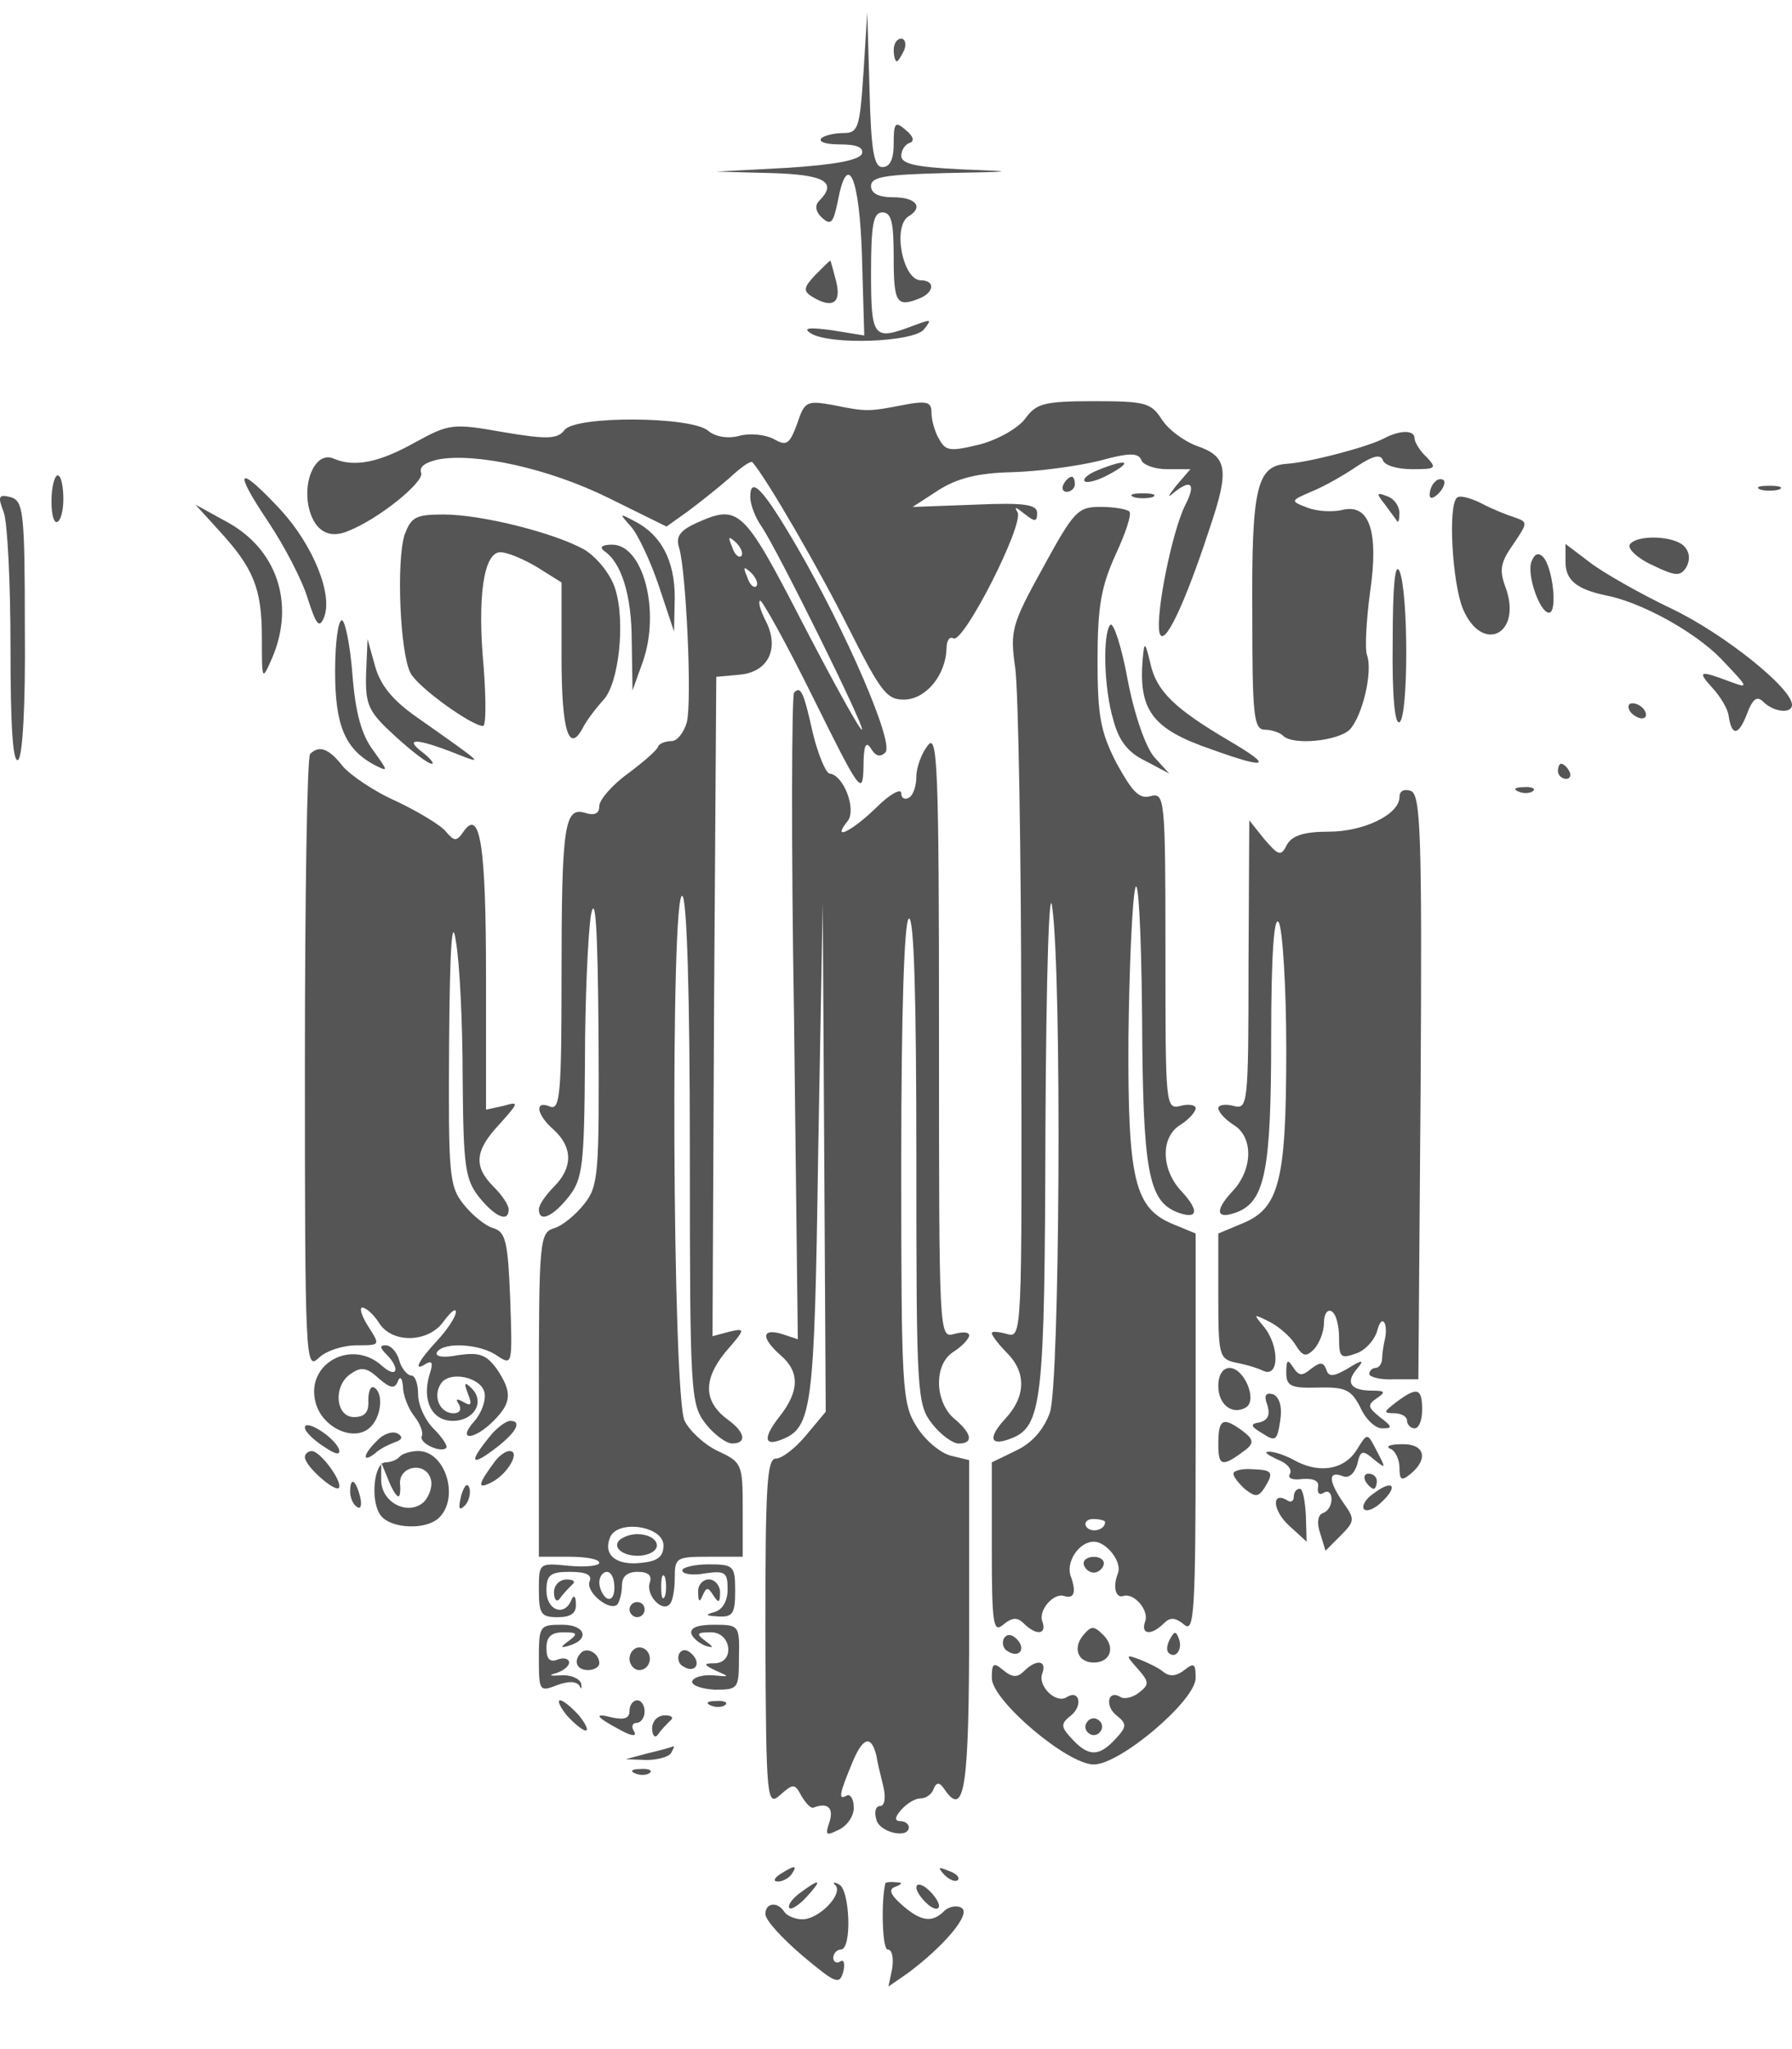 <svg width="28" height="32" viewBox="0 0 28 32" fill="none" xmlns="http://www.w3.org/2000/svg">
<path d="M13.492 1.135C13.433 2.007 13.41 2.078 13.174 2.078C13.044 2.078 12.879 2.114 12.832 2.161C12.784 2.22 12.914 2.255 13.127 2.255C13.386 2.255 13.492 2.302 13.469 2.397C13.433 2.503 13.032 2.574 12.301 2.621L11.192 2.68L12.053 2.703C12.891 2.727 13.091 2.845 12.796 3.14C12.726 3.21 12.749 3.317 12.843 3.399C12.985 3.529 13.02 3.482 13.091 3.14C13.245 2.326 13.433 2.774 13.469 4.024L13.504 5.239L12.997 5.157C12.643 5.109 12.537 5.121 12.666 5.204C12.961 5.393 14.271 5.345 14.436 5.145C14.566 4.98 14.554 4.98 14.271 5.086C13.646 5.322 13.61 5.286 13.61 4.26C13.61 3.505 13.646 3.317 13.787 3.317C13.929 3.317 13.964 3.47 13.964 4.024C13.964 4.732 14.011 4.803 14.365 4.661C14.601 4.567 14.613 4.378 14.389 4.378C14.105 4.378 13.94 3.529 14.2 3.376C14.436 3.234 14.306 3.081 13.964 3.081C13.728 3.081 13.61 3.022 13.61 2.904C13.61 2.762 13.822 2.727 14.766 2.703C15.898 2.68 15.898 2.68 15.002 2.644C14.318 2.609 14.082 2.562 14.082 2.432C14.082 2.349 14.141 2.255 14.212 2.232C14.294 2.208 14.271 2.125 14.153 2.031C13.988 1.889 13.964 1.913 13.964 2.243C13.964 2.491 13.905 2.609 13.787 2.609C13.657 2.609 13.61 2.361 13.586 1.394L13.551 0.191L13.492 1.135Z" fill="#555555"/>
<path d="M13.964 0.781C13.964 0.875 13.988 0.958 14.011 0.958C14.035 0.958 14.082 0.875 14.129 0.781C14.165 0.686 14.141 0.604 14.082 0.604C14.011 0.604 13.964 0.686 13.964 0.781Z" fill="#555555"/>
<path d="M12.737 4.296C12.56 4.484 12.548 4.543 12.678 4.626C12.997 4.826 13.15 4.744 13.067 4.402C13.02 4.225 12.985 4.083 12.973 4.071C12.961 4.071 12.867 4.166 12.737 4.296Z" fill="#555555"/>
<path d="M12.455 6.619C12.337 6.938 12.29 6.973 12.089 6.855C11.947 6.784 11.711 6.761 11.546 6.808C11.37 6.855 11.169 6.82 11.063 6.725C10.791 6.501 8.999 6.49 8.822 6.714C8.716 6.855 8.562 6.867 7.866 6.749C7.076 6.608 7.017 6.619 6.498 6.902C5.932 7.221 5.543 7.303 5.213 7.162C4.953 7.044 4.729 7.469 4.823 7.917C4.906 8.282 5.13 8.424 5.437 8.294C5.92 8.105 6.628 7.528 6.581 7.386C6.545 7.292 6.64 7.221 6.852 7.174C7.442 7.068 8.574 7.315 9.506 7.775L10.414 8.223L10.744 7.988C10.921 7.858 11.216 7.622 11.393 7.469C11.57 7.303 11.735 7.185 11.759 7.221C11.983 7.48 12.797 8.884 13.257 9.804C13.776 10.83 13.858 10.936 14.153 10.925C14.483 10.901 14.778 10.535 14.79 10.122C14.79 10.005 14.837 9.934 14.896 9.969C15.05 10.063 16.005 8.188 15.899 7.999C15.84 7.905 15.875 7.917 16.005 8.023C16.17 8.153 16.205 8.153 16.205 8.011C16.205 7.881 16.017 7.846 15.238 7.881L14.259 7.917L14.66 7.657C14.955 7.469 15.274 7.386 15.816 7.374C16.229 7.362 16.831 7.28 17.173 7.197C17.644 7.068 17.786 7.068 17.833 7.185C17.857 7.256 18.034 7.327 18.234 7.327H18.6L18.376 7.587C18.258 7.74 18.234 7.787 18.328 7.704C18.612 7.469 18.694 7.551 18.517 7.893C18.317 8.294 18.057 9.568 18.116 9.875C18.175 10.146 18.505 9.462 18.906 8.235C19.213 7.327 19.178 7.127 18.694 6.961C18.505 6.891 18.258 6.714 18.152 6.549C17.986 6.289 17.892 6.265 17.09 6.265C16.323 6.265 16.194 6.301 16.029 6.525C15.922 6.678 15.616 6.855 15.321 6.938C14.837 7.056 14.778 7.044 14.672 6.855C14.601 6.737 14.554 6.549 14.554 6.442C14.554 6.277 14.483 6.254 14.118 6.324C13.563 6.431 13.54 6.431 13.009 6.324C12.608 6.254 12.572 6.265 12.455 6.619Z" fill="#555555"/>
<path d="M21.631 6.843C21.395 6.973 20.463 7.221 20.097 7.244C19.637 7.28 19.555 7.622 19.567 9.58C19.567 11.196 19.59 11.396 19.767 11.396C19.873 11.396 20.003 11.443 20.05 11.491C20.203 11.644 20.899 11.573 21.088 11.396C21.288 11.184 21.454 10.488 21.359 10.229C21.324 10.134 21.348 9.698 21.407 9.249C21.548 8.294 21.395 7.858 20.97 7.964C20.828 7.999 20.581 7.987 20.427 7.928C20.156 7.822 20.156 7.822 20.51 7.669C20.711 7.586 21.017 7.409 21.206 7.28C21.454 7.115 21.572 7.091 21.607 7.185C21.631 7.268 21.831 7.327 22.067 7.327C22.433 7.327 22.456 7.315 22.291 7.138C22.185 7.044 22.102 6.902 22.102 6.843C22.102 6.714 21.878 6.714 21.631 6.843Z" fill="#555555"/>
<path d="M17.161 7.339C17.007 7.398 16.913 7.48 16.948 7.515C16.984 7.551 17.161 7.504 17.349 7.398C17.715 7.197 17.597 7.162 17.161 7.339Z" fill="#555555"/>
<path d="M0.86 7.468C0.777 7.645 0.789 8.153 0.883 8.153C0.942 8.153 0.99 7.987 0.99 7.799C0.99 7.504 0.919 7.339 0.86 7.468Z" fill="#555555"/>
<path d="M4.186 8.141C4.446 8.53 4.729 9.073 4.811 9.356C4.941 9.757 4.988 9.816 5.059 9.65C5.212 9.297 4.894 8.518 4.387 7.964C3.714 7.244 3.632 7.315 4.186 8.141Z" fill="#555555"/>
<path d="M16.618 7.563C16.583 7.622 16.606 7.681 16.665 7.681C16.736 7.681 16.795 7.622 16.795 7.563C16.795 7.492 16.771 7.445 16.748 7.445C16.712 7.445 16.653 7.492 16.618 7.563Z" fill="#555555"/>
<path d="M22.421 7.527C22.374 7.563 22.338 7.657 22.338 7.728C22.338 7.798 22.397 7.787 22.48 7.704C22.551 7.633 22.586 7.539 22.562 7.504C22.527 7.468 22.456 7.48 22.421 7.527Z" fill="#555555"/>
<path d="M11.723 7.763C11.723 7.881 11.806 8.093 11.9 8.223C12.148 8.589 13.516 11.349 13.469 11.396C13.445 11.42 13.032 10.677 12.549 9.745C11.605 7.917 11.546 7.869 10.862 8.176C10.614 8.294 10.555 8.388 10.614 8.565C10.72 8.931 10.815 10.936 10.732 11.278C10.685 11.443 10.579 11.573 10.496 11.573C10.402 11.573 10.308 11.608 10.284 11.655C10.272 11.714 10.048 11.903 9.812 12.08C9.565 12.257 9.364 12.493 9.364 12.587C9.364 12.705 9.293 12.741 9.14 12.694C8.821 12.599 8.774 12.882 8.774 15.253C8.774 17.069 8.751 17.341 8.597 17.282C8.35 17.176 8.373 17.4 8.656 17.647C8.951 17.919 8.951 18.237 8.656 18.532C8.527 18.662 8.42 18.815 8.42 18.886C8.42 19.098 8.633 19.004 8.88 18.697C9.105 18.414 9.128 18.213 9.14 16.598C9.14 15.619 9.187 14.581 9.234 14.286C9.305 13.932 9.34 14.534 9.352 16.126C9.364 18.343 9.352 18.52 9.128 18.803C8.998 18.968 8.786 19.145 8.656 19.181C8.432 19.252 8.42 19.369 8.42 21.787V24.311H8.892C9.152 24.311 9.364 24.347 9.364 24.406C9.364 24.453 9.152 24.477 8.892 24.453C8.42 24.406 8.42 24.406 8.42 24.831C8.42 25.208 8.456 25.255 8.715 25.255C8.916 25.255 9.01 25.196 8.998 25.043C8.998 24.925 8.963 24.901 8.928 24.984C8.821 25.255 8.538 25.149 8.538 24.842C8.538 24.595 8.597 24.547 8.904 24.547C9.163 24.547 9.258 24.595 9.211 24.701C9.152 24.866 9.529 25.173 9.647 25.055C9.682 25.007 9.718 24.878 9.718 24.76C9.718 24.618 9.8 24.547 9.966 24.547C10.131 24.547 10.19 24.606 10.154 24.713C10.084 24.901 10.343 25.184 10.461 25.055C10.508 25.019 10.543 24.831 10.543 24.642C10.543 24.323 10.567 24.311 11.074 24.311H11.605V23.568C11.605 22.861 11.593 22.837 11.216 22.66C11.015 22.566 10.779 22.354 10.697 22.188C10.508 21.811 10.473 13.873 10.662 13.991C10.732 14.038 10.779 15.501 10.779 17.989C10.779 21.787 10.791 21.929 11.027 22.236C11.157 22.401 11.346 22.542 11.44 22.542C11.676 22.542 11.64 22.365 11.381 22.177C10.992 21.894 10.98 21.552 11.334 21.115C11.652 20.75 11.652 20.738 11.393 20.797L11.133 20.867L11.157 15.725L11.192 10.57L11.57 10.535C12.018 10.488 12.183 10.11 11.959 9.686C11.888 9.544 11.841 9.403 11.876 9.379C11.9 9.356 12.277 10.028 12.702 10.889C13.433 12.363 13.48 12.434 13.492 11.986C13.492 11.644 13.528 11.561 13.61 11.691C13.681 11.809 13.752 11.832 13.834 11.75C13.976 11.608 13.221 9.863 12.454 8.542C11.924 7.633 11.723 7.421 11.723 7.763ZM11.582 8.683C11.546 8.719 11.475 8.66 11.44 8.542C11.369 8.377 11.381 8.365 11.499 8.471C11.582 8.553 11.617 8.648 11.582 8.683ZM11.817 9.155C11.782 9.19 11.711 9.131 11.676 9.013C11.605 8.848 11.617 8.837 11.735 8.943C11.817 9.025 11.853 9.12 11.817 9.155ZM10.367 24.135C10.367 24.311 10.272 24.382 10.024 24.406C9.635 24.453 9.423 24.288 9.529 24.017C9.635 23.722 10.367 23.828 10.367 24.135ZM9.6 24.795C9.6 24.925 9.553 24.996 9.482 24.96C9.423 24.925 9.364 24.807 9.364 24.713C9.364 24.618 9.423 24.547 9.482 24.547C9.553 24.547 9.6 24.654 9.6 24.795ZM10.39 24.925C10.355 25.007 10.331 24.948 10.331 24.783C10.331 24.618 10.355 24.559 10.39 24.63C10.414 24.713 10.414 24.854 10.39 24.925Z" fill="#555555"/>
<path d="M9.659 24.076C9.564 24.229 9.895 24.359 10.142 24.264C10.378 24.17 10.249 23.958 9.954 23.958C9.836 23.958 9.694 24.017 9.659 24.076Z" fill="#555555"/>
<path d="M27.505 7.645C27.575 7.669 27.717 7.669 27.799 7.645C27.87 7.61 27.811 7.586 27.646 7.586C27.481 7.586 27.422 7.61 27.505 7.645Z" fill="#555555"/>
<path d="M0.058 7.999C0.117 8.153 0.164 9.108 0.164 10.111C0.164 11.314 0.199 11.915 0.282 11.868C0.353 11.821 0.4 11.031 0.388 9.804C0.388 7.976 0.364 7.822 0.164 7.763C-0.025 7.716 -0.037 7.752 0.058 7.999Z" fill="#555555"/>
<path d="M17.715 7.763C17.786 7.787 17.927 7.787 18.01 7.763C18.08 7.728 18.021 7.704 17.856 7.704C17.691 7.704 17.632 7.728 17.715 7.763Z" fill="#555555"/>
<path d="M21.642 7.881C21.725 7.999 21.819 8.117 21.831 8.141C21.855 8.164 21.866 8.105 21.866 8.011C21.866 7.905 21.784 7.787 21.678 7.751C21.501 7.681 21.501 7.704 21.642 7.881Z" fill="#555555"/>
<path d="M22.763 7.775C22.622 7.905 22.693 9.108 22.858 9.509C23.164 10.228 23.801 9.898 23.518 9.155C23.424 8.895 23.448 8.778 23.648 8.494C23.872 8.164 23.872 8.152 23.672 8.082C23.554 8.046 23.318 7.952 23.141 7.858C22.976 7.775 22.799 7.728 22.763 7.775Z" fill="#555555"/>
<path d="M3.419 8.282C3.962 8.872 4.092 9.191 4.092 9.957C4.092 10.641 4.092 10.641 4.257 10.264C4.611 9.426 4.328 8.577 3.549 8.153L3.054 7.881L3.419 8.282Z" fill="#555555"/>
<path d="M16.299 8.86C15.804 9.756 15.78 9.851 15.863 10.429C15.91 10.771 15.957 13.26 15.957 15.972C15.969 20.855 15.969 20.903 15.733 20.832C15.604 20.797 15.497 20.785 15.497 20.82C15.497 20.855 15.604 20.997 15.733 21.127C16.04 21.433 16.028 21.811 15.71 22.153C15.438 22.448 15.462 22.589 15.78 22.471C16.288 22.283 16.323 21.929 16.335 17.624C16.347 15.182 16.394 13.779 16.441 14.168C16.594 15.265 16.559 21.599 16.405 22.059C16.311 22.318 16.134 22.53 15.886 22.648L15.497 22.837V24.182C15.497 25.373 15.521 25.503 15.674 25.373C15.816 25.255 15.898 25.255 15.993 25.349C16.193 25.55 16.358 25.526 16.288 25.326C16.217 25.149 16.465 24.866 16.63 24.925C16.783 24.972 16.818 24.866 16.736 24.63C16.641 24.406 16.854 24.076 17.09 24.076C17.29 24.076 17.538 24.394 17.467 24.571C17.384 24.783 17.432 24.96 17.55 24.925C17.715 24.866 17.962 25.149 17.892 25.326C17.821 25.526 17.986 25.55 18.187 25.349C18.281 25.255 18.363 25.255 18.505 25.373C18.658 25.503 18.682 25.196 18.682 22.389V19.263L18.34 19.122C17.727 18.874 17.62 18.438 17.632 16.208C17.644 15.123 17.691 14.062 17.738 13.873C17.785 13.672 17.833 14.522 17.845 15.854C17.856 18.284 17.939 18.756 18.399 18.933C18.717 19.051 18.741 18.909 18.47 18.614C18.139 18.272 18.128 17.753 18.446 17.565C18.576 17.482 18.682 17.364 18.682 17.305C18.682 17.258 18.576 17.235 18.446 17.27C18.21 17.329 18.21 17.27 18.21 14.852C18.21 12.446 18.198 12.375 17.974 12.434C17.797 12.481 17.691 12.363 17.444 11.915C17.196 11.431 17.149 11.184 17.149 10.311C17.149 9.462 17.208 9.155 17.432 8.66C17.585 8.329 17.691 8.023 17.644 7.987C17.609 7.952 17.408 7.916 17.196 7.916C16.842 7.916 16.783 7.975 16.299 8.86ZM17.267 23.769C17.267 23.899 17.043 23.946 16.972 23.84C16.936 23.781 16.983 23.722 17.078 23.722C17.184 23.722 17.267 23.745 17.267 23.769Z" fill="#555555"/>
<path d="M6.321 8.353C6.191 8.766 6.25 10.205 6.415 10.512C6.533 10.736 7.37 11.337 7.547 11.337C7.595 11.337 7.595 10.936 7.559 10.441C7.453 9.309 7.559 8.624 7.819 8.624C7.925 8.624 8.184 8.731 8.397 8.86L8.774 9.096V10.264C8.774 11.432 8.892 11.786 9.116 11.349C9.187 11.219 9.328 11.042 9.423 10.936C9.67 10.688 9.777 9.698 9.611 9.191C9.541 8.966 9.328 8.707 9.14 8.589C8.691 8.33 7.536 8.035 6.934 8.035C6.498 8.035 6.427 8.07 6.321 8.353Z" fill="#555555"/>
<path d="M9.859 8.224C9.965 8.341 10.166 8.766 10.296 9.155L10.532 9.863L10.543 9.332C10.543 8.754 10.331 8.353 9.918 8.141C9.671 8.011 9.671 8.011 9.859 8.224Z" fill="#555555"/>
<path d="M25.464 8.506C25.428 8.565 25.582 8.719 25.818 8.825C26.183 9.002 26.254 9.002 26.348 8.86C26.407 8.754 26.407 8.636 26.325 8.542C26.183 8.365 25.57 8.341 25.464 8.506Z" fill="#555555"/>
<path d="M9.435 8.601C9.706 8.778 9.871 9.285 9.871 10.016L9.883 10.783L10.048 10.323C10.319 9.532 10.048 8.506 9.565 8.506C9.411 8.506 9.364 8.542 9.435 8.601Z" fill="#555555"/>
<path d="M24.461 8.778C24.461 9.061 24.638 9.202 25.087 9.297C25.641 9.403 26.478 9.863 26.891 10.288C27.328 10.748 27.339 10.759 27.021 10.641C26.549 10.464 26.514 10.476 26.761 10.748C26.891 10.889 26.997 11.078 27.009 11.172C27.056 11.502 27.163 11.491 27.292 11.16C27.387 10.901 27.457 10.866 27.552 10.96C27.717 11.125 28 11.149 28 11.007C28 10.748 26.938 9.898 26.125 9.509C25.629 9.273 25.051 8.943 24.851 8.79L24.461 8.495V8.778Z" fill="#555555"/>
<path d="M23.931 8.766C23.848 8.967 24.06 9.568 24.202 9.568C24.343 9.568 24.261 8.849 24.108 8.695C24.037 8.625 23.978 8.648 23.931 8.766Z" fill="#555555"/>
<path d="M21.761 10.016C21.749 10.877 21.796 11.325 21.867 11.278C22.008 11.196 22.008 9.249 21.867 8.919C21.796 8.766 21.761 9.167 21.761 10.016Z" fill="#555555"/>
<path d="M5.236 10.488C5.236 11.325 5.389 11.691 5.837 11.939C6.073 12.057 6.073 12.057 5.837 11.726C5.648 11.479 5.554 11.137 5.507 10.535C5.471 10.063 5.389 9.686 5.342 9.686C5.283 9.686 5.236 10.04 5.236 10.488Z" fill="#555555"/>
<path d="M17.349 9.757C17.231 9.886 17.243 10.736 17.396 11.243C17.479 11.561 17.62 11.75 17.891 11.88L18.269 12.08L18.033 11.821C17.903 11.668 17.726 11.172 17.62 10.618C17.526 10.099 17.396 9.71 17.349 9.757Z" fill="#555555"/>
<path d="M5.72 10.523C5.708 11.018 5.755 11.113 6.18 11.502C6.439 11.738 6.687 11.927 6.746 11.927C6.793 11.927 6.722 11.844 6.604 11.75C6.309 11.526 6.498 11.526 7.076 11.75C7.583 11.95 7.595 11.962 6.522 11.207C6.132 10.936 5.944 10.7 5.861 10.405L5.743 9.981L5.72 10.523Z" fill="#555555"/>
<path d="M17.856 10.275C17.785 11.089 17.998 11.384 18.93 11.703C19.814 12.021 19.897 11.974 19.213 11.573C18.352 11.066 18.069 10.794 17.974 10.358C17.892 10.016 17.88 10.016 17.856 10.275Z" fill="#555555"/>
<path d="M12.407 10.818C12.372 10.854 12.36 13.142 12.407 15.902L12.466 20.915L12.218 20.832C11.9 20.738 11.888 20.891 12.195 21.163C12.501 21.422 12.489 21.729 12.183 22.118C11.923 22.448 11.935 22.59 12.206 22.484C12.69 22.295 12.725 22.035 12.784 18.002L12.855 14.109L12.879 18.084L12.902 22.047L12.596 22.413C12.431 22.613 12.218 22.778 12.124 22.778C11.982 22.778 11.959 23.203 11.959 25.503C11.97 28.145 11.982 28.216 12.195 28.027C12.395 27.85 12.419 27.85 12.525 28.051C12.596 28.169 12.678 28.251 12.714 28.228C12.926 28.145 13.032 28.228 12.961 28.452C12.89 28.664 12.902 28.676 13.115 28.57C13.256 28.499 13.351 28.334 13.339 28.216C13.339 28.086 13.28 28.015 13.233 28.039C13.091 28.122 13.115 28.015 13.315 27.532C13.48 27.131 13.61 27.084 13.693 27.414C13.704 27.496 13.752 27.697 13.799 27.886C13.846 28.074 13.822 28.204 13.752 28.204C13.681 28.204 13.657 28.299 13.693 28.416C13.74 28.617 14.2 28.723 14.2 28.534C14.2 28.487 14.141 28.44 14.07 28.44C13.976 28.44 13.976 28.381 14.082 28.263C14.164 28.169 14.294 28.086 14.377 28.086C14.471 28.086 14.565 28.015 14.589 27.933C14.636 27.827 14.683 27.827 14.766 27.956C15.073 28.393 15.143 27.909 15.143 25.373V22.802L14.848 22.731C14.683 22.684 14.447 22.484 14.318 22.271C14.094 21.917 14.082 21.658 14.082 18.155C14.082 15.796 14.129 14.392 14.2 14.345C14.282 14.298 14.318 15.572 14.318 18.096C14.318 21.788 14.329 21.929 14.565 22.236C14.695 22.401 14.884 22.543 14.978 22.543C15.214 22.543 15.191 22.389 14.908 22.153C14.766 22.035 14.672 21.811 14.672 21.599C14.672 21.375 14.754 21.198 14.908 21.104C15.037 21.021 15.143 20.903 15.143 20.856C15.143 20.797 15.037 20.797 14.908 20.832C14.672 20.903 14.672 20.856 14.672 16.162C14.672 11.963 14.648 11.432 14.495 11.644C14.4 11.762 14.318 11.986 14.318 12.128C14.318 12.269 14.271 12.422 14.2 12.458C14.141 12.493 14.082 12.47 14.082 12.387C14.082 12.305 13.905 12.399 13.693 12.611C13.303 12.989 12.985 13.142 13.244 12.823C13.386 12.647 13.185 12.104 12.961 12.08C12.902 12.069 12.784 11.786 12.702 11.455C12.56 10.818 12.513 10.7 12.407 10.818Z" fill="#555555"/>
<path d="M25.464 11.101C25.5 11.16 25.594 11.219 25.653 11.219C25.724 11.219 25.735 11.16 25.7 11.101C25.665 11.03 25.57 10.983 25.511 10.983C25.441 10.983 25.429 11.03 25.464 11.101Z" fill="#555555"/>
<path d="M4.846 11.774C4.799 11.809 4.764 14.003 4.764 16.622C4.764 21.245 4.775 21.399 4.976 21.21C5.094 21.092 5.365 21.009 5.578 21.009C5.943 21.009 5.943 21.009 5.754 20.715C5.648 20.549 5.613 20.42 5.66 20.42C5.719 20.42 5.837 20.526 5.92 20.655C6.12 20.986 6.698 20.974 6.934 20.632C7.04 20.49 7.123 20.42 7.123 20.49C7.123 20.561 6.993 20.762 6.828 20.939C6.521 21.269 6.45 21.434 6.663 21.292C6.757 21.245 6.769 21.292 6.71 21.469C6.592 21.87 6.745 22.189 7.075 22.189C7.406 22.189 7.583 21.894 7.37 21.682C7.264 21.576 7.241 21.587 7.311 21.764C7.382 21.941 7.359 21.965 7.241 21.894C7.134 21.835 7.111 21.847 7.17 21.929C7.217 22.012 7.182 22.071 7.087 22.071C6.875 22.071 6.757 21.811 6.887 21.611C7.017 21.399 7.524 21.505 7.571 21.752C7.594 21.87 7.524 22.071 7.406 22.201C7.134 22.507 7.406 22.495 7.712 22.189C7.995 21.906 8.007 21.741 7.76 21.375C7.594 21.151 7.488 21.116 7.158 21.163C6.922 21.21 6.792 21.186 6.828 21.116C6.934 20.95 7.512 20.986 7.771 21.174C8.007 21.328 8.007 21.316 7.972 20.29C7.937 19.393 7.901 19.24 7.712 19.181C7.583 19.146 7.37 18.969 7.241 18.804C7.017 18.521 7.005 18.344 7.017 16.303C7.028 14.782 7.064 14.286 7.123 14.699C7.182 15.018 7.229 15.985 7.229 16.834C7.241 18.214 7.264 18.414 7.488 18.698C7.736 19.004 7.948 19.099 7.948 18.886C7.948 18.816 7.842 18.662 7.712 18.532C7.394 18.214 7.418 17.966 7.807 17.553C8.113 17.211 8.113 17.2 7.866 17.27L7.594 17.329V15.253C7.594 13.189 7.5 12.611 7.241 12.989C7.134 13.142 7.099 13.142 6.969 12.989C6.899 12.894 6.545 12.682 6.203 12.517C5.849 12.364 5.471 12.104 5.353 11.963C5.141 11.691 4.988 11.632 4.846 11.774Z" fill="#555555"/>
<path d="M24.343 12.045C24.343 12.104 24.402 12.163 24.473 12.163C24.532 12.163 24.556 12.104 24.52 12.045C24.485 11.974 24.426 11.927 24.391 11.927C24.367 11.927 24.343 11.974 24.343 12.045Z" fill="#555555"/>
<path d="M21.867 12.446C21.867 12.717 21.313 12.988 20.758 12.988C20.381 12.988 20.192 13.047 20.11 13.189C20.015 13.378 19.98 13.366 19.756 13.106L19.52 12.811L19.508 15.076C19.508 17.27 19.496 17.329 19.272 17.27C19.142 17.235 19.036 17.258 19.036 17.305C19.036 17.364 19.142 17.482 19.272 17.565C19.59 17.753 19.579 18.273 19.248 18.614C18.977 18.909 19.001 19.051 19.319 18.933C19.767 18.768 19.862 18.273 19.862 16.208C19.862 14.887 19.909 14.286 19.98 14.404C20.039 14.498 20.098 15.395 20.098 16.385C20.098 18.449 19.991 18.874 19.402 19.11L19.036 19.263V20.242C19.036 21.162 19.048 21.221 19.307 21.28C19.449 21.304 19.649 21.363 19.744 21.41C19.991 21.516 19.991 21.009 19.744 20.714C19.579 20.514 19.579 20.514 19.838 20.643C19.98 20.714 20.168 20.879 20.239 20.997C20.357 21.186 20.404 21.198 20.534 21.068C20.617 20.974 20.687 20.797 20.687 20.655C20.687 20.514 20.746 20.443 20.805 20.478C20.876 20.514 20.923 20.702 20.923 20.891C20.923 21.198 20.947 21.221 21.183 21.139C21.336 21.091 21.489 20.915 21.525 20.761C21.596 20.502 21.702 20.679 21.631 20.95C21.619 21.009 21.596 21.139 21.596 21.209C21.596 21.292 21.549 21.363 21.489 21.363C21.442 21.363 21.395 21.41 21.395 21.457C21.395 21.504 21.572 21.552 21.784 21.54H22.162L22.197 16.987C22.221 13 22.197 12.41 22.044 12.351C21.938 12.316 21.867 12.351 21.867 12.446Z" fill="#555555"/>
<path d="M23.73 12.363C23.812 12.399 23.919 12.387 23.954 12.352C24.001 12.316 23.93 12.281 23.801 12.293C23.671 12.293 23.636 12.328 23.73 12.363Z" fill="#555555"/>
<path d="M6.038 21.151C6.262 21.375 6.203 21.54 5.967 21.328C5.495 20.903 4.776 21.292 4.929 21.894C5.023 22.283 5.507 22.519 5.766 22.306C5.955 22.153 6.002 21.764 5.849 21.67C5.79 21.634 5.755 21.729 5.755 21.87C5.766 22.059 5.696 22.13 5.531 22.13C5.236 22.13 5.2 21.622 5.495 21.445C5.648 21.339 5.743 21.363 5.92 21.528C6.097 21.681 6.167 21.693 6.215 21.575C6.25 21.481 6.285 21.516 6.297 21.658C6.297 21.788 6.38 22 6.474 22.118C6.568 22.236 6.616 22.377 6.592 22.424C6.533 22.531 6.887 22.696 6.97 22.613C7.005 22.59 6.911 22.448 6.781 22.318C6.639 22.177 6.533 21.941 6.533 21.776C6.533 21.611 6.486 21.481 6.427 21.481C6.368 21.481 6.274 21.375 6.238 21.245C6.203 21.115 6.108 21.009 6.026 21.009C5.932 21.009 5.932 21.044 6.038 21.151Z" fill="#555555"/>
<path d="M20.098 21.434C20.098 21.646 20.168 21.681 20.593 21.669C21.029 21.658 21.112 21.705 21.254 21.976C21.336 22.165 21.489 22.306 21.596 22.306C21.761 22.306 21.761 22.283 21.56 22.13C21.372 21.976 21.36 21.941 21.513 21.835C21.655 21.74 21.643 21.717 21.442 21.717C21.112 21.717 21.018 21.599 21.195 21.386C21.324 21.233 21.301 21.221 21.053 21.375C20.829 21.504 20.758 21.504 20.723 21.386C20.676 21.268 20.628 21.268 20.487 21.375C20.345 21.492 20.298 21.492 20.204 21.351C20.121 21.221 20.098 21.233 20.098 21.434Z" fill="#555555"/>
<path d="M19.036 21.646C19.036 21.941 19.26 22.106 19.473 21.976C19.649 21.858 19.437 21.363 19.213 21.363C19.107 21.363 19.036 21.469 19.036 21.646Z" fill="#555555"/>
<path d="M19.802 21.941C19.849 22.094 19.814 22.177 19.684 22.212C19.531 22.236 19.531 22.271 19.732 22.389C19.932 22.519 19.956 22.495 20.003 22.189C20.038 21.965 19.991 21.823 19.897 21.776C19.779 21.74 19.743 21.788 19.802 21.941Z" fill="#555555"/>
<path d="M21.82 21.894C21.619 22.047 21.607 22.07 21.784 22.07C21.89 22.07 21.985 22.118 21.985 22.188C21.985 22.247 22.044 22.306 22.102 22.306C22.173 22.306 22.221 22.177 22.221 22.012C22.221 21.669 22.138 21.658 21.82 21.894Z" fill="#555555"/>
<path d="M4.764 22.295C4.764 22.354 4.893 22.484 5.059 22.59C5.247 22.72 5.33 22.731 5.294 22.625C5.212 22.436 4.764 22.153 4.764 22.295Z" fill="#555555"/>
<path d="M7.689 22.389C7.335 22.814 7.335 22.92 7.701 22.648C8.055 22.389 8.173 22.189 7.972 22.189C7.913 22.189 7.784 22.283 7.689 22.389Z" fill="#555555"/>
<path d="M19.036 22.554C19.036 22.908 19.095 22.92 19.484 22.625C19.59 22.53 19.579 22.471 19.425 22.354C19.107 22.118 19.036 22.153 19.036 22.554Z" fill="#555555"/>
<path d="M5.896 22.495C5.672 22.707 5.649 22.861 5.861 22.696C5.932 22.625 6.085 22.554 6.179 22.519C6.285 22.483 6.297 22.436 6.215 22.389C6.144 22.342 5.991 22.389 5.896 22.495Z" fill="#555555"/>
<path d="M21.195 22.648C21.006 22.943 20.64 23.014 20.263 22.825C20.098 22.731 19.897 22.66 19.815 22.672C19.744 22.672 19.803 22.719 19.956 22.79C20.11 22.849 20.192 22.943 20.157 23.014C20.11 23.085 20.192 23.12 20.357 23.096C20.534 23.085 20.617 23.132 20.593 23.226C20.581 23.321 20.617 23.356 20.688 23.309C20.746 23.273 20.805 23.309 20.805 23.415C20.805 23.509 20.746 23.604 20.676 23.627C20.593 23.651 20.57 23.781 20.628 23.946L20.711 24.217L20.947 23.981C21.171 23.757 21.171 23.722 20.994 23.474C20.758 23.132 20.746 22.967 20.971 23.049C21.077 23.096 21.159 23.014 21.206 22.872C21.254 22.648 21.289 22.637 21.466 22.79C21.655 22.943 21.655 22.931 21.525 22.684C21.36 22.365 21.372 22.365 21.195 22.648Z" fill="#555555"/>
<path d="M21.725 22.625C21.796 22.649 21.867 22.79 21.867 22.92C21.867 23.12 21.902 23.132 22.044 23.014C22.327 22.778 22.256 22.542 21.902 22.554C21.713 22.554 21.643 22.59 21.725 22.625Z" fill="#555555"/>
<path d="M4.764 22.755C4.764 22.896 5.224 23.297 5.294 23.238C5.365 23.156 5.011 22.661 4.87 22.661C4.811 22.661 4.764 22.708 4.764 22.755Z" fill="#555555"/>
<path d="M6.25 22.743C6.203 22.802 6.097 22.837 6.026 22.837C5.838 22.837 5.779 23.462 5.956 23.675C6.121 23.875 6.663 23.899 6.864 23.698C7.182 23.38 6.958 22.66 6.534 22.66C6.427 22.66 6.298 22.696 6.25 22.743ZM6.227 23.368C6.25 23.368 6.262 23.274 6.25 23.168C6.239 22.896 6.628 22.826 6.722 23.073C6.769 23.179 6.722 23.344 6.628 23.451C6.38 23.686 5.944 23.462 5.956 23.097V22.837L6.062 23.097C6.121 23.25 6.191 23.368 6.227 23.368Z" fill="#555555"/>
<path d="M7.748 22.802C7.465 23.179 7.442 23.274 7.689 23.144C7.937 23.014 8.138 22.66 7.961 22.66C7.902 22.66 7.807 22.731 7.748 22.802Z" fill="#555555"/>
<path d="M19.272 23.014C19.272 23.061 19.355 23.168 19.461 23.262C19.614 23.38 19.661 23.38 19.756 23.238C19.909 22.991 19.885 22.955 19.567 22.944C19.402 22.932 19.272 22.967 19.272 23.014Z" fill="#555555"/>
<path d="M21.336 23.132C21.371 23.191 21.43 23.25 21.466 23.25C21.489 23.25 21.513 23.191 21.513 23.132C21.513 23.061 21.454 23.014 21.383 23.014C21.324 23.014 21.301 23.061 21.336 23.132Z" fill="#555555"/>
<path d="M5.471 23.297C5.471 23.391 5.519 23.498 5.578 23.533C5.637 23.58 5.66 23.498 5.625 23.368C5.554 23.097 5.471 23.061 5.471 23.297Z" fill="#555555"/>
<path d="M7.206 23.356C7.158 23.557 7.17 23.604 7.265 23.51C7.324 23.451 7.359 23.321 7.335 23.238C7.3 23.144 7.253 23.203 7.206 23.356Z" fill="#555555"/>
<path d="M21.466 23.321C21.336 23.403 21.277 23.521 21.312 23.568C21.36 23.616 21.489 23.556 21.595 23.45C21.855 23.203 21.761 23.096 21.466 23.321Z" fill="#555555"/>
<path d="M20.215 23.38C20.215 23.439 20.168 23.474 20.109 23.427C19.861 23.285 19.885 23.592 20.145 23.828L20.416 24.076L20.404 23.663C20.392 23.439 20.357 23.25 20.31 23.25C20.251 23.25 20.215 23.309 20.215 23.38Z" fill="#555555"/>
<path d="M16.936 24.441C16.96 24.512 17.031 24.559 17.09 24.559C17.149 24.559 17.22 24.512 17.243 24.441C17.267 24.371 17.196 24.312 17.09 24.312C16.984 24.312 16.913 24.371 16.936 24.441Z" fill="#555555"/>
<path d="M10.661 24.524C10.661 24.583 10.826 24.607 11.015 24.571C11.334 24.524 11.369 24.559 11.369 24.819C11.369 25.008 11.287 25.137 11.169 25.173C11.003 25.22 11.027 25.232 11.227 25.244C11.452 25.255 11.487 25.196 11.487 24.843C11.487 24.453 11.463 24.43 11.074 24.43C10.85 24.43 10.661 24.477 10.661 24.524Z" fill="#555555"/>
<path d="M8.656 24.866C8.656 24.984 8.703 25.031 8.75 24.96C8.798 24.89 8.88 24.807 8.939 24.748C8.998 24.701 8.963 24.666 8.857 24.666C8.739 24.666 8.656 24.76 8.656 24.866Z" fill="#555555"/>
<path d="M10.909 24.866C10.909 25.019 10.933 25.031 10.98 24.913C11.039 24.783 11.063 24.783 11.145 24.913C11.228 25.043 11.251 25.031 11.251 24.866C11.251 24.76 11.169 24.665 11.075 24.665C10.98 24.665 10.898 24.76 10.909 24.866Z" fill="#555555"/>
<path d="M9.836 25.137C9.836 25.196 9.895 25.255 9.954 25.255C10.025 25.255 10.072 25.196 10.072 25.137C10.072 25.066 10.025 25.019 9.954 25.019C9.895 25.019 9.836 25.066 9.836 25.137Z" fill="#555555"/>
<path d="M8.42 25.904C8.42 26.411 8.432 26.423 8.703 26.317C8.892 26.246 9.01 26.258 9.057 26.329C9.081 26.388 9.093 26.376 9.081 26.293C9.057 26.211 8.916 26.152 8.762 26.163C8.586 26.175 8.562 26.163 8.692 26.128C8.798 26.093 8.892 26.022 8.892 25.963C8.892 25.904 8.81 25.88 8.715 25.916C8.597 25.963 8.538 25.916 8.538 25.739C8.538 25.562 8.609 25.491 8.81 25.491C9.022 25.491 9.034 25.515 8.892 25.621C8.751 25.727 8.751 25.739 8.88 25.703C9.222 25.609 9.152 25.373 8.786 25.373C8.432 25.373 8.42 25.385 8.42 25.904Z" fill="#555555"/>
<path d="M10.803 25.515C10.827 25.585 10.933 25.668 11.027 25.703C11.157 25.739 11.157 25.727 11.015 25.621C10.874 25.515 10.886 25.491 11.11 25.491C11.428 25.491 11.487 25.963 11.169 25.975C10.98 25.975 10.992 25.998 11.192 26.093C11.405 26.187 11.405 26.187 11.145 26.163C10.992 26.152 10.838 26.187 10.815 26.258C10.803 26.317 10.956 26.376 11.169 26.387C11.534 26.387 11.546 26.376 11.546 25.88C11.558 25.385 11.546 25.373 11.157 25.373C10.897 25.373 10.779 25.42 10.803 25.515Z" fill="#555555"/>
<path d="M16.924 25.538C16.759 25.739 16.842 25.963 17.09 25.963C17.349 25.963 17.432 25.727 17.243 25.538C17.09 25.385 17.054 25.385 16.924 25.538Z" fill="#555555"/>
<path d="M15.686 25.585C15.651 25.656 15.674 25.75 15.745 25.786C15.922 25.904 16.04 25.75 15.887 25.597C15.804 25.515 15.733 25.515 15.686 25.585Z" fill="#555555"/>
<path d="M18.281 25.597C18.234 25.68 18.222 25.774 18.257 25.81C18.363 25.916 18.482 25.762 18.422 25.597C18.375 25.468 18.352 25.468 18.281 25.597Z" fill="#555555"/>
<path d="M9.081 25.809C8.951 25.939 9.01 26.081 9.187 26.081C9.281 26.081 9.364 26.034 9.364 25.975C9.364 25.821 9.175 25.715 9.081 25.809Z" fill="#555555"/>
<path d="M9.836 25.904C9.836 25.998 9.907 26.081 9.989 26.081C10.084 26.081 10.154 25.998 10.154 25.904C10.154 25.809 10.084 25.727 9.989 25.727C9.907 25.727 9.836 25.809 9.836 25.904Z" fill="#555555"/>
<path d="M10.614 25.821C10.579 25.892 10.602 25.986 10.673 26.022C10.85 26.14 10.968 25.986 10.814 25.833C10.732 25.751 10.661 25.751 10.614 25.821Z" fill="#555555"/>
<path d="M17.774 26.057C17.951 26.258 17.962 26.305 17.809 26.423C17.715 26.505 17.573 26.541 17.514 26.505C17.314 26.376 17.255 26.635 17.444 26.788C17.609 26.918 17.609 26.965 17.432 27.154C17.172 27.437 17.007 27.437 16.748 27.154C16.571 26.965 16.571 26.918 16.736 26.788C16.924 26.635 16.866 26.376 16.665 26.505C16.5 26.612 16.205 26.328 16.288 26.128C16.358 25.927 16.193 25.904 15.993 26.104C15.898 26.199 15.816 26.199 15.674 26.081C15.521 25.951 15.497 25.975 15.497 26.211C15.509 26.564 16.677 27.555 17.09 27.555C17.503 27.555 18.67 26.564 18.682 26.211C18.682 25.975 18.658 25.963 18.505 26.081C18.387 26.175 18.281 26.187 18.187 26.116C18.104 26.045 17.927 25.963 17.809 25.916C17.585 25.833 17.585 25.845 17.774 26.057Z" fill="#555555"/>
<path d="M8.857 26.789C8.975 26.919 9.105 27.025 9.152 27.025C9.199 27.025 9.152 26.919 9.046 26.789C8.928 26.659 8.798 26.553 8.751 26.553C8.704 26.553 8.751 26.659 8.857 26.789Z" fill="#555555"/>
<path d="M9.836 26.718C9.836 26.836 9.753 26.859 9.576 26.824C9.258 26.741 9.305 26.812 9.706 27.024C9.883 27.119 9.954 27.119 9.906 27.036C9.859 26.965 9.883 26.906 9.942 26.906C10.013 26.906 10.072 26.824 10.072 26.73C10.072 26.635 10.024 26.553 9.954 26.553C9.895 26.553 9.836 26.623 9.836 26.718Z" fill="#555555"/>
<path d="M11.11 26.635C11.192 26.671 11.298 26.659 11.334 26.623C11.381 26.588 11.31 26.553 11.181 26.564C11.051 26.564 11.015 26.6 11.11 26.635Z" fill="#555555"/>
<path d="M10.19 26.989C10.19 27.107 10.237 27.154 10.284 27.083C10.331 27.012 10.414 26.93 10.473 26.871C10.532 26.824 10.496 26.788 10.39 26.788C10.272 26.788 10.19 26.883 10.19 26.989Z" fill="#555555"/>
<path d="M16.984 26.895C16.936 26.954 16.96 27.036 17.019 27.072C17.078 27.119 17.16 27.095 17.196 27.036C17.243 26.977 17.22 26.895 17.16 26.859C17.102 26.812 17.019 26.836 16.984 26.895Z" fill="#555555"/>
<path d="M10.131 27.378L9.777 27.473L10.096 27.485C10.273 27.485 10.449 27.437 10.485 27.378C10.52 27.308 10.544 27.272 10.52 27.272C10.497 27.284 10.332 27.331 10.131 27.378Z" fill="#555555"/>
<path d="M9.93 27.697C10.013 27.732 10.119 27.72 10.154 27.685C10.201 27.649 10.131 27.614 10.001 27.626C9.871 27.626 9.836 27.661 9.93 27.697Z" fill="#555555"/>
<path d="M12.194 29.265C12.088 29.336 12.077 29.383 12.159 29.383C12.23 29.383 12.336 29.324 12.371 29.265C12.466 29.124 12.419 29.124 12.194 29.265Z" fill="#555555"/>
<path d="M14.754 29.277C14.837 29.36 14.931 29.395 14.966 29.36C15.002 29.325 14.943 29.254 14.825 29.218C14.66 29.148 14.648 29.159 14.754 29.277Z" fill="#555555"/>
<path d="M12.501 29.56C12.372 29.655 12.301 29.761 12.336 29.796C12.36 29.832 12.49 29.749 12.607 29.619C12.855 29.348 12.82 29.324 12.501 29.56Z" fill="#555555"/>
<path d="M13.056 29.443C13.174 29.584 12.796 29.973 12.537 29.973C12.419 29.973 12.289 29.914 12.254 29.855C12.148 29.69 11.959 29.714 11.959 29.891C11.959 29.985 12.218 30.268 12.537 30.54C13.056 30.976 13.115 31 13.174 30.799C13.209 30.669 13.185 30.587 13.126 30.634C13.068 30.669 13.02 30.634 13.02 30.575C13.02 30.504 13.079 30.445 13.138 30.445C13.315 30.445 13.28 29.525 13.115 29.431C13.032 29.384 12.997 29.395 13.056 29.443Z" fill="#555555"/>
<path d="M13.834 29.407C13.764 29.714 13.787 30.445 13.87 30.445C13.941 30.445 13.964 30.575 13.941 30.74L13.882 31.023L14.188 30.811C14.743 30.398 15.179 29.891 15.026 29.796C14.955 29.749 14.825 29.773 14.754 29.843C14.566 30.032 14.389 30.009 14.094 29.749C13.905 29.584 13.882 29.501 13.988 29.466C14.106 29.419 14.106 29.395 13.999 29.395C13.917 29.384 13.846 29.395 13.834 29.407Z" fill="#555555"/>
<path d="M14.318 29.478C14.318 29.537 14.4 29.655 14.495 29.738C14.589 29.82 14.672 29.832 14.672 29.761C14.672 29.702 14.589 29.584 14.495 29.502C14.4 29.419 14.318 29.407 14.318 29.478Z" fill="#555555"/>
</svg>

